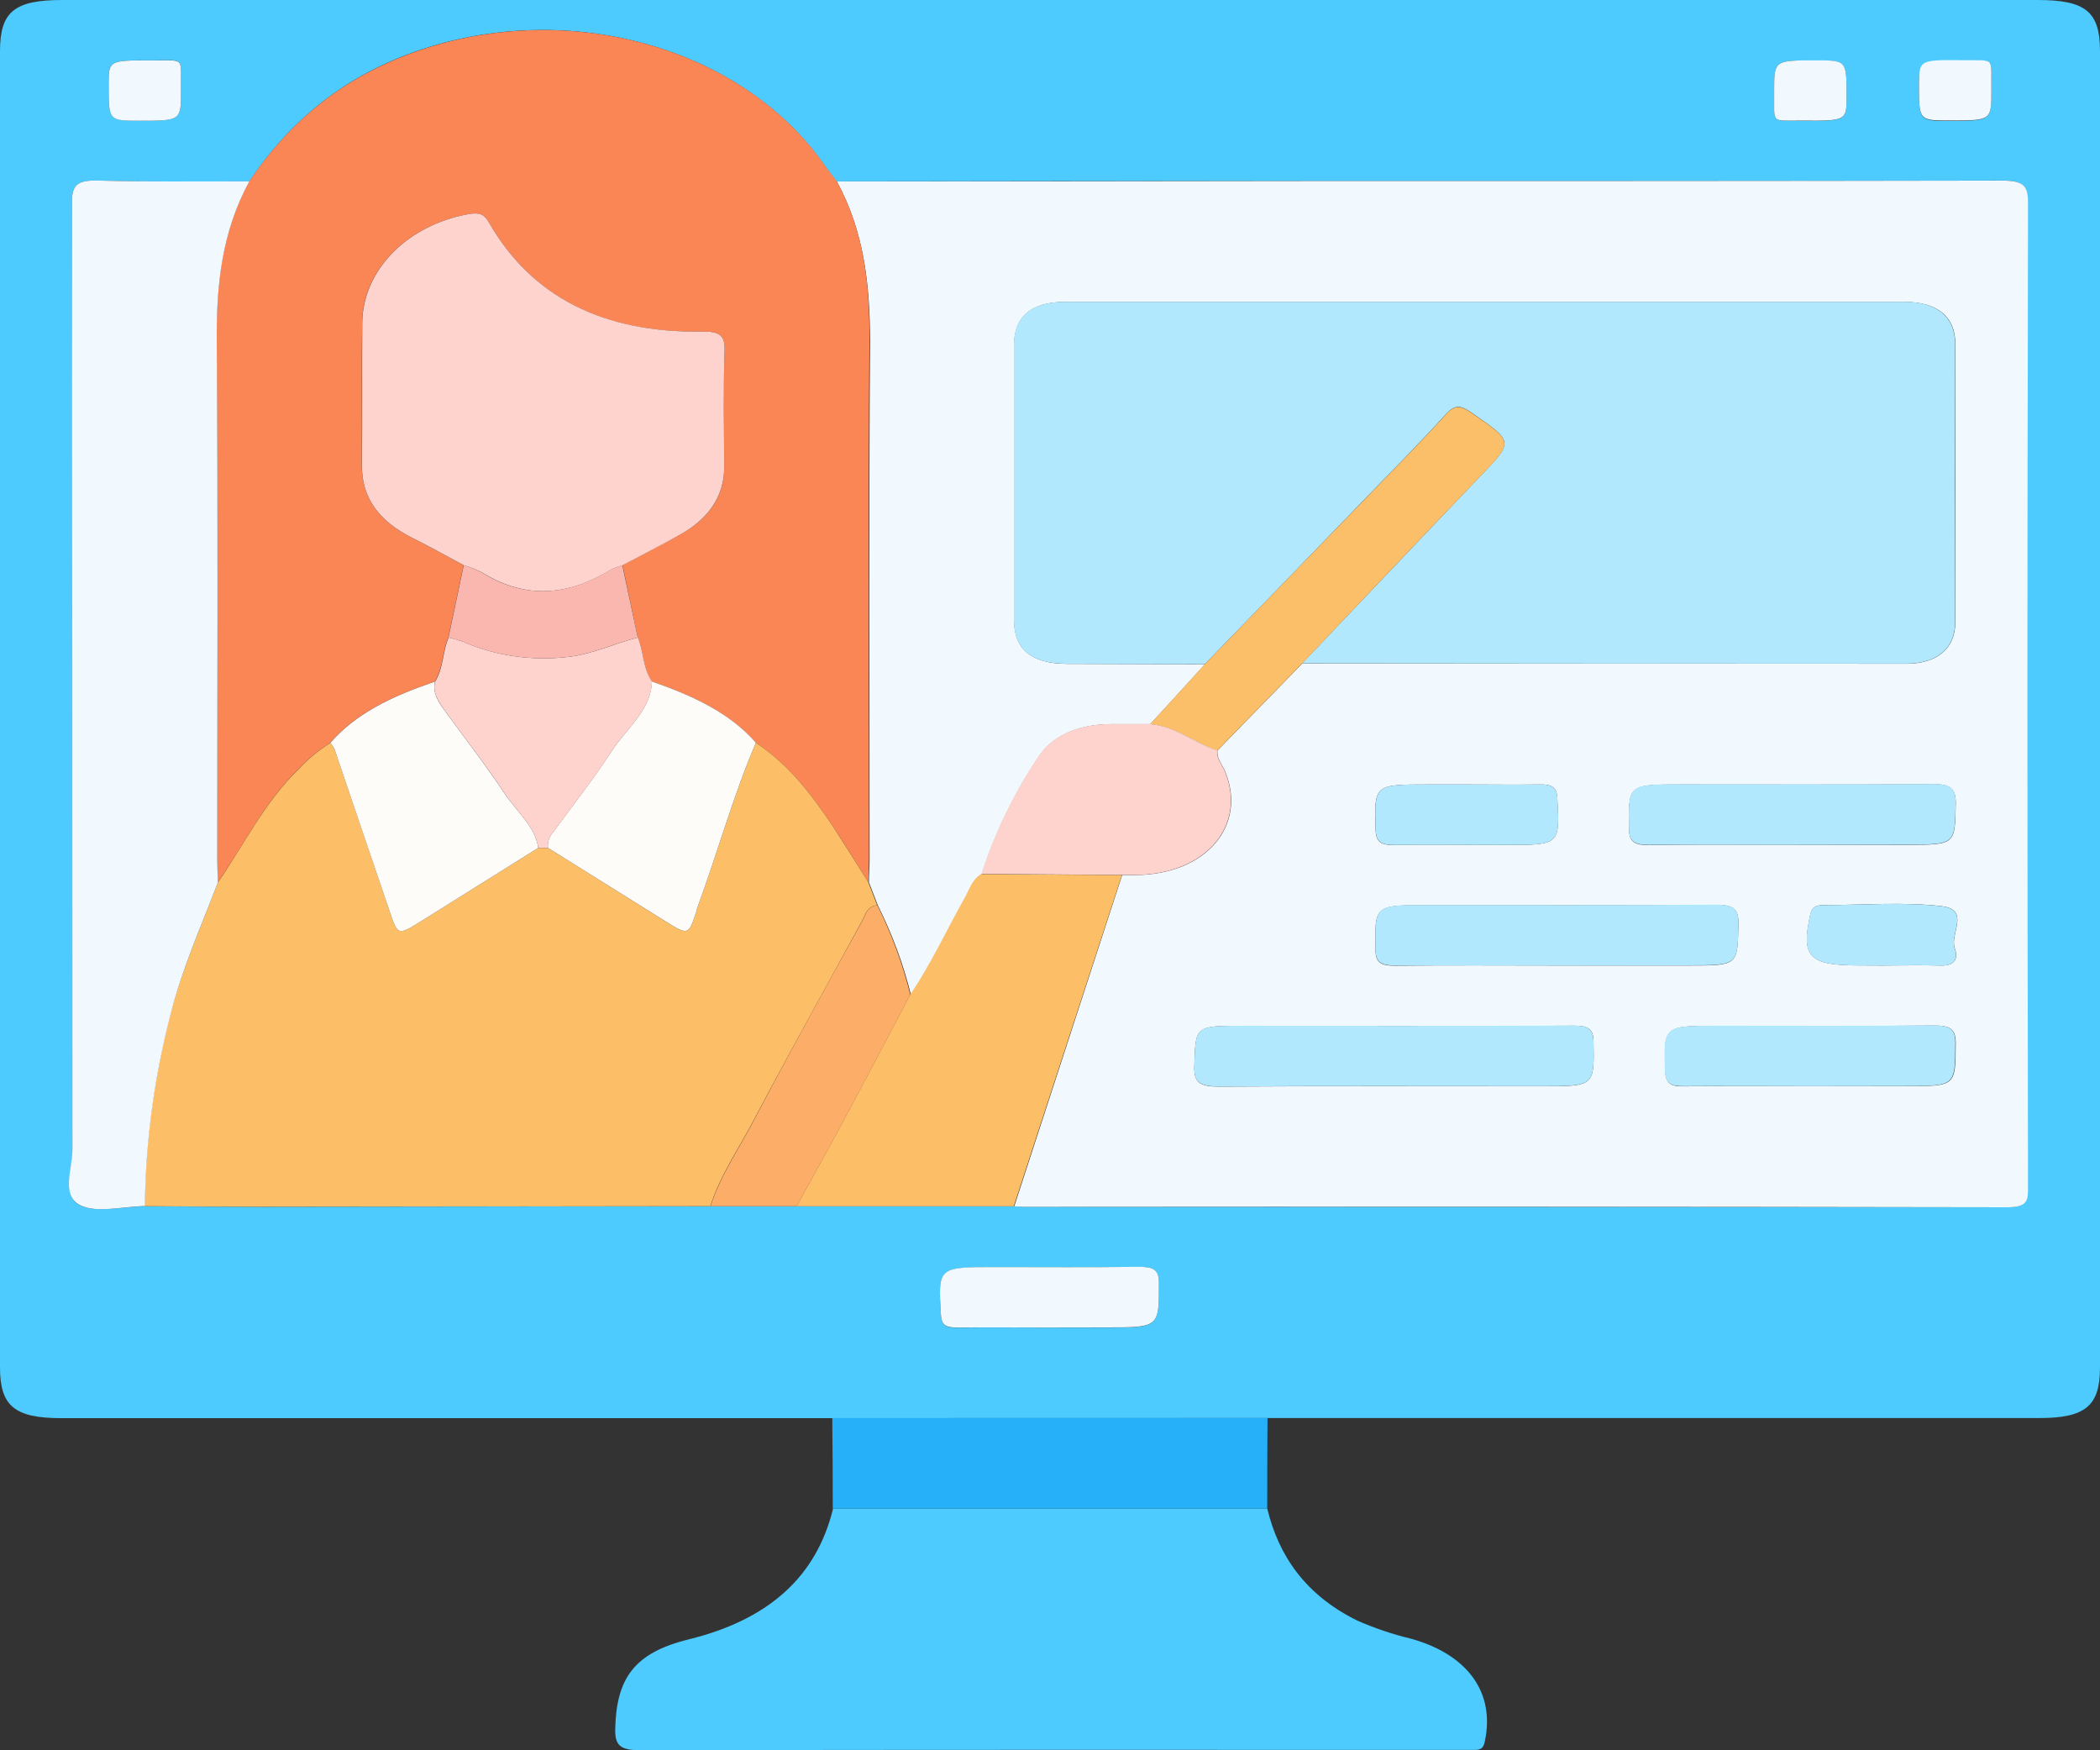 <svg width="60" height="50" viewBox="0 0 60 50" fill="none" xmlns="http://www.w3.org/2000/svg">
<rect x="0" y="0" width="60" height="50" fill="#333333" stroke="none"/>
<path d="M23.783 40.512H1.736C0.416 40.509 0 40.163 0 39.064V1.464C0 0.336 0.409 0 1.778 0H58.221C59.591 0 60 0.336 60 1.462V39.062C60 40.163 59.584 40.509 58.264 40.509H36.217L23.783 40.512ZM22.759 34.458H28.965C29.052 34.458 29.138 34.474 29.222 34.474C38.598 34.474 47.973 34.478 57.346 34.487C57.95 34.487 57.929 34.251 57.929 33.901C57.922 24.528 57.922 15.155 57.929 5.782C57.929 5.296 57.793 5.156 57.191 5.157C50.51 5.176 43.831 5.169 37.15 5.17C32.73 5.17 28.313 5.174 23.897 5.182C23.795 5.038 23.688 4.913 23.591 4.775C22.425 3.065 20.522 1.789 18.268 1.205C16.014 0.621 13.578 0.773 11.453 1.63C9.534 2.399 8.153 3.643 7.124 5.182C5.681 5.182 4.24 5.199 2.798 5.159C2.205 5.143 2.055 5.285 2.055 5.778C2.074 14.798 2.08 23.818 2.076 32.836C2.076 33.366 1.786 34.08 2.203 34.381C2.621 34.681 3.478 34.468 4.14 34.458C5.217 34.465 6.295 34.475 7.372 34.475L20.303 34.458H22.759ZM29.931 37.925H31.61C33.129 37.925 33.109 37.925 33.112 36.659C33.112 36.262 32.94 36.186 32.516 36.192C31.16 36.212 29.803 36.201 28.447 36.201C26.788 36.201 26.802 36.201 26.884 37.573C26.902 37.868 27.033 37.932 27.348 37.927C28.212 37.916 29.074 37.923 29.934 37.925H29.931ZM5.172 2.587C5.155 1.605 5.316 1.725 4.366 1.725C3.103 1.717 3.103 1.722 3.103 2.422C3.103 3.446 3.103 3.446 3.974 3.448C5.172 3.448 5.172 3.448 5.172 2.587ZM50.69 2.587C50.707 3.57 50.548 3.439 51.5 3.449C52.759 3.458 52.759 3.449 52.759 2.75C52.759 1.728 52.759 1.728 51.885 1.728C50.69 1.722 50.69 1.722 50.69 2.586V2.587ZM56.897 2.587C56.879 1.607 57.038 1.74 56.081 1.732C54.828 1.724 54.828 1.732 54.828 2.436C54.828 3.453 54.828 3.453 55.707 3.455C56.897 3.448 56.897 3.448 56.897 2.58V2.587Z" fill="#4DCBFE"/>
<path d="M36.207 43.095C36.536 44.455 37.305 45.568 38.779 46.295C39.274 46.513 39.794 46.688 40.331 46.817C41.952 47.276 42.724 48.37 42.421 49.756C42.39 49.9 42.341 49.989 42.152 49.989C42 49.989 41.85 49.989 41.7 49.989C33.904 49.989 26.109 49.981 18.312 50C17.707 50 17.566 49.856 17.578 49.375C17.614 47.939 18.126 47.212 19.684 46.83C21.979 46.265 23.333 45.028 23.802 43.095H36.207Z" fill="#4DCBFE"/>
<path d="M36.207 43.095H23.793C23.793 42.233 23.788 41.371 23.779 40.509H36.214C36.209 41.372 36.207 42.234 36.207 43.095Z" fill="#25B0F9"/>
<path d="M23.91 5.183C28.328 5.183 32.745 5.179 37.164 5.172C43.845 5.172 50.524 5.172 57.205 5.159C57.807 5.159 57.945 5.302 57.943 5.784C57.926 15.155 57.926 24.528 57.943 33.902C57.943 34.253 57.964 34.49 57.36 34.488C47.986 34.471 38.611 34.467 29.236 34.475C29.15 34.475 29.064 34.465 28.979 34.46L32.062 24.997H32.448C34.438 24.987 35.641 23.601 35.007 22.045C34.926 21.844 34.755 21.667 34.785 21.439L37.209 18.952C42.956 18.952 48.708 18.956 54.466 18.962C55.345 18.962 55.864 18.523 55.866 17.786C55.873 15.129 55.873 12.473 55.866 9.816C55.866 9.047 55.348 8.624 54.417 8.624C46.424 8.624 38.431 8.624 30.438 8.624C29.471 8.624 28.974 9.043 28.973 9.855C28.973 12.475 28.973 15.096 28.973 17.717C28.973 18.554 29.471 18.959 30.486 18.964C31.8 18.97 33.114 18.974 34.428 18.977L32.867 20.686H31.774C30.897 20.686 30.128 20.965 29.705 21.575C28.985 22.644 28.43 23.784 28.053 24.968C27.779 25.141 27.709 25.418 27.578 25.657C27.06 26.573 26.622 27.524 26.026 28.415C25.809 27.539 25.492 26.683 25.079 25.858L24.826 25.204C24.826 24.989 24.845 24.773 24.845 24.559C24.845 19.622 24.821 14.686 24.859 9.75C24.854 8.17 24.703 6.637 23.91 5.183ZM39.857 29.305H35.531C34.129 29.305 34.162 29.305 34.123 30.455C34.105 30.95 34.31 31.045 34.859 31.041C37.916 31.021 40.971 31.032 44.028 31.032C45.569 31.032 45.552 31.032 45.528 29.749C45.528 29.384 45.364 29.298 44.959 29.301C43.259 29.313 41.552 29.305 39.857 29.305ZM44.45 27.582H48.26C49.672 27.582 49.64 27.582 49.669 26.384C49.678 25.94 49.497 25.846 49.004 25.849C46.269 25.866 43.536 25.858 40.802 25.858C39.26 25.858 39.278 25.858 39.3 27.136C39.3 27.498 39.457 27.592 39.866 27.587C41.395 27.572 42.931 27.58 44.45 27.582ZM51.174 24.134H54.467C55.881 24.134 55.857 24.134 55.879 22.939C55.879 22.508 55.707 22.397 55.217 22.401C52.828 22.42 50.44 22.41 48.05 22.41C46.507 22.41 46.523 22.41 46.545 23.686C46.545 24.043 46.693 24.145 47.107 24.14C48.459 24.122 49.816 24.132 51.171 24.134H51.174ZM51.728 31.029H54.44C55.891 31.029 55.869 31.029 55.878 29.804C55.878 29.389 55.714 29.293 55.245 29.297C53.202 29.316 51.157 29.305 49.112 29.305C47.523 29.305 47.538 29.305 47.579 30.611C47.591 30.949 47.733 31.042 48.114 31.034C49.31 31.019 50.517 31.028 51.724 31.029H51.728ZM41.931 22.41H40.834C39.247 22.41 39.262 22.41 39.303 23.716C39.316 24.052 39.457 24.147 39.836 24.138C40.89 24.122 41.943 24.138 42.998 24.138C44.578 24.138 44.566 24.138 44.495 22.805C44.479 22.495 44.348 22.401 43.995 22.41C43.305 22.42 42.616 22.41 41.928 22.41H41.931ZM53.764 27.582C54.322 27.582 54.881 27.567 55.44 27.582C55.924 27.599 55.934 27.313 55.85 27.084C55.703 26.678 56.31 25.986 55.469 25.886C54.373 25.759 53.24 25.856 52.121 25.855C51.909 25.855 51.776 25.892 51.726 26.109C51.453 27.337 51.674 27.579 53.119 27.579L53.764 27.582Z" fill="#F1F9FE"/>
<path d="M23.91 5.183C24.703 6.637 24.854 8.17 24.841 9.75C24.803 14.686 24.828 19.622 24.828 24.559C24.828 24.773 24.816 24.99 24.809 25.204C24.473 24.671 24.15 24.131 23.797 23.607C23.202 22.725 22.569 21.863 21.597 21.219C20.847 20.357 19.771 19.866 18.622 19.465C18.357 19.077 18.397 18.62 18.221 18.212C18.076 17.524 17.932 16.835 17.788 16.147C18.305 15.868 18.84 15.591 19.362 15.311C20.224 14.851 20.695 14.212 20.691 13.345C20.691 12.232 20.666 11.119 20.702 10.008C20.716 9.577 20.557 9.464 20.052 9.473C17.231 9.517 15.186 8.481 13.967 6.351C13.829 6.11 13.693 6.064 13.379 6.118C12.53 6.271 11.767 6.659 11.216 7.219C10.665 7.779 10.358 8.478 10.345 9.203C10.328 10.566 10.345 11.932 10.336 13.294C10.336 14.229 10.835 14.897 11.779 15.368C12.276 15.615 12.757 15.887 13.245 16.147C13.099 16.835 12.954 17.524 12.809 18.212C12.636 18.622 12.667 19.074 12.422 19.47C11.266 19.863 10.181 20.352 9.433 21.221C9.094 21.436 8.791 21.687 8.531 21.968C7.535 22.937 6.979 24.122 6.221 25.208C6.221 24.993 6.202 24.777 6.202 24.563C6.202 19.626 6.226 14.689 6.188 9.751C6.176 8.171 6.324 6.637 7.119 5.182C8.153 3.643 9.533 2.399 11.462 1.632C13.586 0.775 16.023 0.623 18.276 1.207C20.53 1.791 22.433 3.067 23.6 4.777C23.702 4.914 23.809 5.047 23.91 5.183Z" fill="#FA8656"/>
<path d="M6.226 25.209C6.978 24.12 7.54 22.937 8.536 21.968C8.796 21.687 9.1 21.436 9.438 21.221C9.486 21.278 9.526 21.339 9.557 21.403C10.09 22.962 10.621 24.522 11.148 26.082C11.362 26.711 11.385 26.72 11.988 26.343C13.12 25.637 14.251 24.93 15.379 24.222H15.655L19.014 26.322C19.662 26.726 19.671 26.721 19.891 26.056C19.904 26.022 19.905 25.984 19.917 25.95C20.497 24.378 20.935 22.772 21.597 21.219C22.569 21.863 23.202 22.725 23.797 23.607C24.141 24.131 24.473 24.671 24.809 25.204L25.062 25.858C24.764 25.895 24.733 26.124 24.64 26.289C23.605 28.188 22.547 30.084 21.536 31.998C21.107 32.811 20.571 33.588 20.295 34.456L7.364 34.473C6.286 34.473 5.209 34.463 4.131 34.456C4.152 32.62 4.396 30.791 4.86 28.997C5.195 27.698 5.748 26.465 6.226 25.209Z" fill="#FCBE67"/>
<path d="M6.226 25.208C5.748 26.465 5.191 27.698 4.869 28.995C4.405 30.789 4.16 32.618 4.14 34.454C3.478 34.464 2.638 34.689 2.203 34.376C1.769 34.063 2.069 33.366 2.069 32.836C2.069 23.817 2.064 14.797 2.055 5.778C2.055 5.285 2.205 5.143 2.798 5.158C4.24 5.199 5.681 5.178 7.124 5.181C6.329 6.637 6.181 8.171 6.193 9.751C6.231 14.688 6.207 19.626 6.207 24.563C6.207 24.779 6.219 24.993 6.226 25.208Z" fill="#F1F9FE"/>
<path d="M32.055 24.997L28.965 34.459H22.759C23.203 33.651 23.655 32.843 24.091 32.03C24.736 30.828 25.367 29.621 26.005 28.416C26.607 27.528 27.04 26.574 27.557 25.658C27.695 25.419 27.759 25.142 28.033 24.97L32.055 24.997Z" fill="#FCBE67"/>
<path d="M26.009 28.415C25.371 29.62 24.74 30.826 24.095 32.029C23.659 32.842 23.207 33.649 22.762 34.458H20.3C20.576 33.596 21.112 32.813 21.541 32C22.547 30.087 23.598 28.19 24.645 26.291C24.738 26.123 24.769 25.895 25.067 25.86C25.478 26.685 25.793 27.54 26.009 28.415Z" fill="#FCAD67"/>
<path d="M29.934 37.923C29.072 37.923 28.21 37.916 27.348 37.923C27.033 37.923 26.902 37.864 26.884 37.568C26.802 36.195 26.788 36.196 28.447 36.196C29.803 36.196 31.16 36.208 32.516 36.188C32.945 36.188 33.114 36.258 33.112 36.654C33.112 37.92 33.129 37.92 31.61 37.92L29.934 37.923Z" fill="#F1F9FE"/>
<path d="M5.172 2.587C5.172 3.449 5.172 3.449 3.974 3.449C3.104 3.449 3.104 3.449 3.104 2.424C3.104 1.724 3.104 1.718 4.366 1.727C5.316 1.733 5.155 1.605 5.172 2.587Z" fill="#F1F9FE"/>
<path d="M50.69 2.586C50.69 1.724 50.69 1.724 51.885 1.724C52.759 1.724 52.759 1.724 52.759 2.745C52.759 3.447 52.759 3.453 51.5 3.445C50.548 3.437 50.707 3.568 50.69 2.586Z" fill="#F1F9FE"/>
<path d="M56.897 2.58C56.897 3.442 56.897 3.442 55.707 3.442C54.828 3.442 54.828 3.442 54.828 2.424C54.828 1.717 54.828 1.705 56.081 1.72C57.038 1.733 56.879 1.6 56.897 2.58Z" fill="#F1F9FE"/>
<path d="M34.422 18.974C33.109 18.974 31.795 18.969 30.481 18.961C29.466 18.961 28.967 18.551 28.967 17.714C28.967 15.094 28.967 12.473 28.967 9.852C28.967 9.04 29.466 8.621 30.433 8.621C38.426 8.621 46.419 8.621 54.412 8.621C55.341 8.621 55.859 9.052 55.86 9.813C55.86 12.47 55.86 15.126 55.86 17.783C55.86 18.52 55.343 18.959 54.46 18.959C48.713 18.959 42.961 18.956 37.203 18.949C38.89 17.18 40.567 15.404 42.264 13.634C43.254 12.604 43.255 12.629 42.05 11.793C41.733 11.574 41.574 11.545 41.303 11.841C40.536 12.685 39.726 13.501 38.928 14.325C37.429 15.877 35.927 17.427 34.422 18.974Z" fill="#B2E8FE"/>
<path d="M34.422 18.974C35.925 17.427 37.426 15.88 38.926 14.331C39.724 13.506 40.535 12.691 41.302 11.847C41.572 11.551 41.731 11.58 42.048 11.798C43.255 12.629 43.255 12.61 42.262 13.64C40.566 15.404 38.888 17.18 37.202 18.955L34.778 21.442C34.117 21.229 33.605 20.755 32.862 20.689L34.422 18.974Z" fill="#FBBF69"/>
<path d="M32.862 20.683C33.605 20.749 34.117 21.223 34.778 21.436C34.748 21.664 34.919 21.841 35 22.042C35.634 23.598 34.431 24.984 32.441 24.994H32.055L28.041 24.965C28.418 23.781 28.973 22.641 29.693 21.572C30.122 20.962 30.891 20.68 31.762 20.683H32.862Z" fill="#FED3CE"/>
<path d="M39.857 29.305C41.557 29.305 43.259 29.305 44.959 29.298C45.364 29.298 45.521 29.382 45.528 29.747C45.552 31.029 45.569 31.029 44.028 31.029C40.971 31.029 37.916 31.018 34.859 31.038C34.31 31.038 34.105 30.948 34.122 30.452C34.162 29.303 34.122 29.303 35.531 29.303L39.857 29.305Z" fill="#B2E8FE"/>
<path d="M44.45 27.581C42.922 27.581 41.395 27.571 39.866 27.581C39.457 27.581 39.307 27.492 39.3 27.13C39.278 25.85 39.26 25.852 40.802 25.852C43.536 25.852 46.269 25.86 49.004 25.843C49.493 25.843 49.678 25.934 49.669 26.378C49.647 27.574 49.669 27.576 48.26 27.576L44.45 27.581Z" fill="#B2E8FE"/>
<path d="M51.171 24.134C49.816 24.134 48.459 24.122 47.103 24.134C46.69 24.134 46.548 24.038 46.541 23.68C46.519 22.403 46.504 22.404 48.047 22.404C50.436 22.404 52.824 22.414 55.214 22.395C55.71 22.395 55.883 22.495 55.876 22.933C55.853 24.127 55.876 24.128 54.464 24.128L51.171 24.134Z" fill="#B2E8FE"/>
<path d="M51.724 31.029C50.517 31.029 49.31 31.019 48.103 31.029C47.722 31.029 47.586 30.945 47.569 30.607C47.528 29.3 47.512 29.301 49.102 29.301C51.147 29.301 53.191 29.311 55.234 29.293C55.703 29.293 55.871 29.384 55.867 29.8C55.859 31.023 55.881 31.025 54.429 31.025L51.724 31.029Z" fill="#B2E8FE"/>
<path d="M41.928 22.41C42.617 22.41 43.307 22.42 43.997 22.41C44.342 22.401 44.481 22.494 44.497 22.805C44.567 24.138 44.579 24.138 43 24.138C41.945 24.138 40.892 24.126 39.838 24.138C39.459 24.138 39.321 24.052 39.305 23.715C39.264 22.408 39.248 22.41 40.836 22.41H41.928Z" fill="#B2E8FE"/>
<path d="M53.76 27.58H53.116C51.671 27.58 51.45 27.338 51.722 26.11C51.771 25.893 51.905 25.856 52.117 25.856C53.236 25.856 54.369 25.76 55.466 25.888C56.307 25.987 55.7 26.679 55.847 27.086C55.931 27.314 55.921 27.6 55.436 27.583C54.878 27.566 54.319 27.58 53.76 27.58Z" fill="#B2E8FE"/>
<path d="M13.25 16.147C12.762 15.887 12.281 15.615 11.784 15.368C10.84 14.897 10.333 14.229 10.341 13.294C10.354 11.931 10.341 10.564 10.35 9.203C10.363 8.479 10.669 7.78 11.219 7.22C11.769 6.66 12.531 6.272 13.379 6.118C13.693 6.064 13.829 6.11 13.967 6.351C15.186 8.481 17.231 9.511 20.052 9.473C20.557 9.464 20.716 9.577 20.702 10.008C20.666 11.119 20.686 12.232 20.691 13.345C20.691 14.207 20.221 14.851 19.362 15.311C18.845 15.598 18.314 15.868 17.79 16.147C17.67 16.182 17.554 16.226 17.445 16.28C16.238 17.017 15.031 17.132 13.776 16.357C13.609 16.272 13.433 16.202 13.25 16.147Z" fill="#FED3CE"/>
<path d="M21.597 21.217C20.934 22.77 20.497 24.378 19.917 25.948C19.905 25.982 19.904 26.02 19.891 26.054C19.671 26.719 19.662 26.724 19.014 26.32L15.655 24.221C15.637 24.059 15.692 23.896 15.81 23.766C16.366 23 16.96 22.252 17.469 21.467C17.888 20.817 18.612 20.282 18.622 19.466C19.771 19.866 20.847 20.355 21.597 21.217Z" fill="#FEFCF8"/>
<path d="M15.379 24.221C14.249 24.93 13.119 25.637 11.988 26.343C11.384 26.72 11.362 26.711 11.148 26.082C10.62 24.522 10.089 22.962 9.557 21.403C9.526 21.338 9.486 21.277 9.438 21.22C10.193 20.351 11.271 19.863 12.428 19.471C12.354 19.777 12.512 20.032 12.691 20.279C13.267 21.075 13.883 21.86 14.416 22.667C14.755 23.177 15.293 23.605 15.379 24.221Z" fill="#FEFCF8"/>
<path d="M15.379 24.221C15.293 23.605 14.755 23.177 14.419 22.667C13.883 21.854 13.267 21.075 12.695 20.28C12.522 20.032 12.35 19.777 12.431 19.471C12.676 19.076 12.641 18.622 12.817 18.212C12.959 18.245 13.099 18.286 13.235 18.334C14.158 18.738 15.211 18.888 16.243 18.765C16.96 18.681 17.557 18.378 18.224 18.212C18.396 18.62 18.36 19.074 18.626 19.465C18.616 20.281 17.891 20.815 17.472 21.466C16.964 22.252 16.369 23 15.814 23.765C15.695 23.895 15.64 24.057 15.659 24.22L15.379 24.221Z" fill="#FED3CE"/>
<path d="M18.221 18.212C17.553 18.377 16.957 18.68 16.24 18.765C15.207 18.888 14.155 18.737 13.231 18.334C13.095 18.286 12.956 18.245 12.814 18.212C12.959 17.524 13.104 16.835 13.25 16.146C13.43 16.202 13.603 16.273 13.767 16.356C15.017 17.132 16.233 17.017 17.436 16.28C17.545 16.226 17.661 16.181 17.781 16.146C17.93 16.836 18.077 17.525 18.221 18.212Z" fill="#FAB7AF"/>
</svg>
